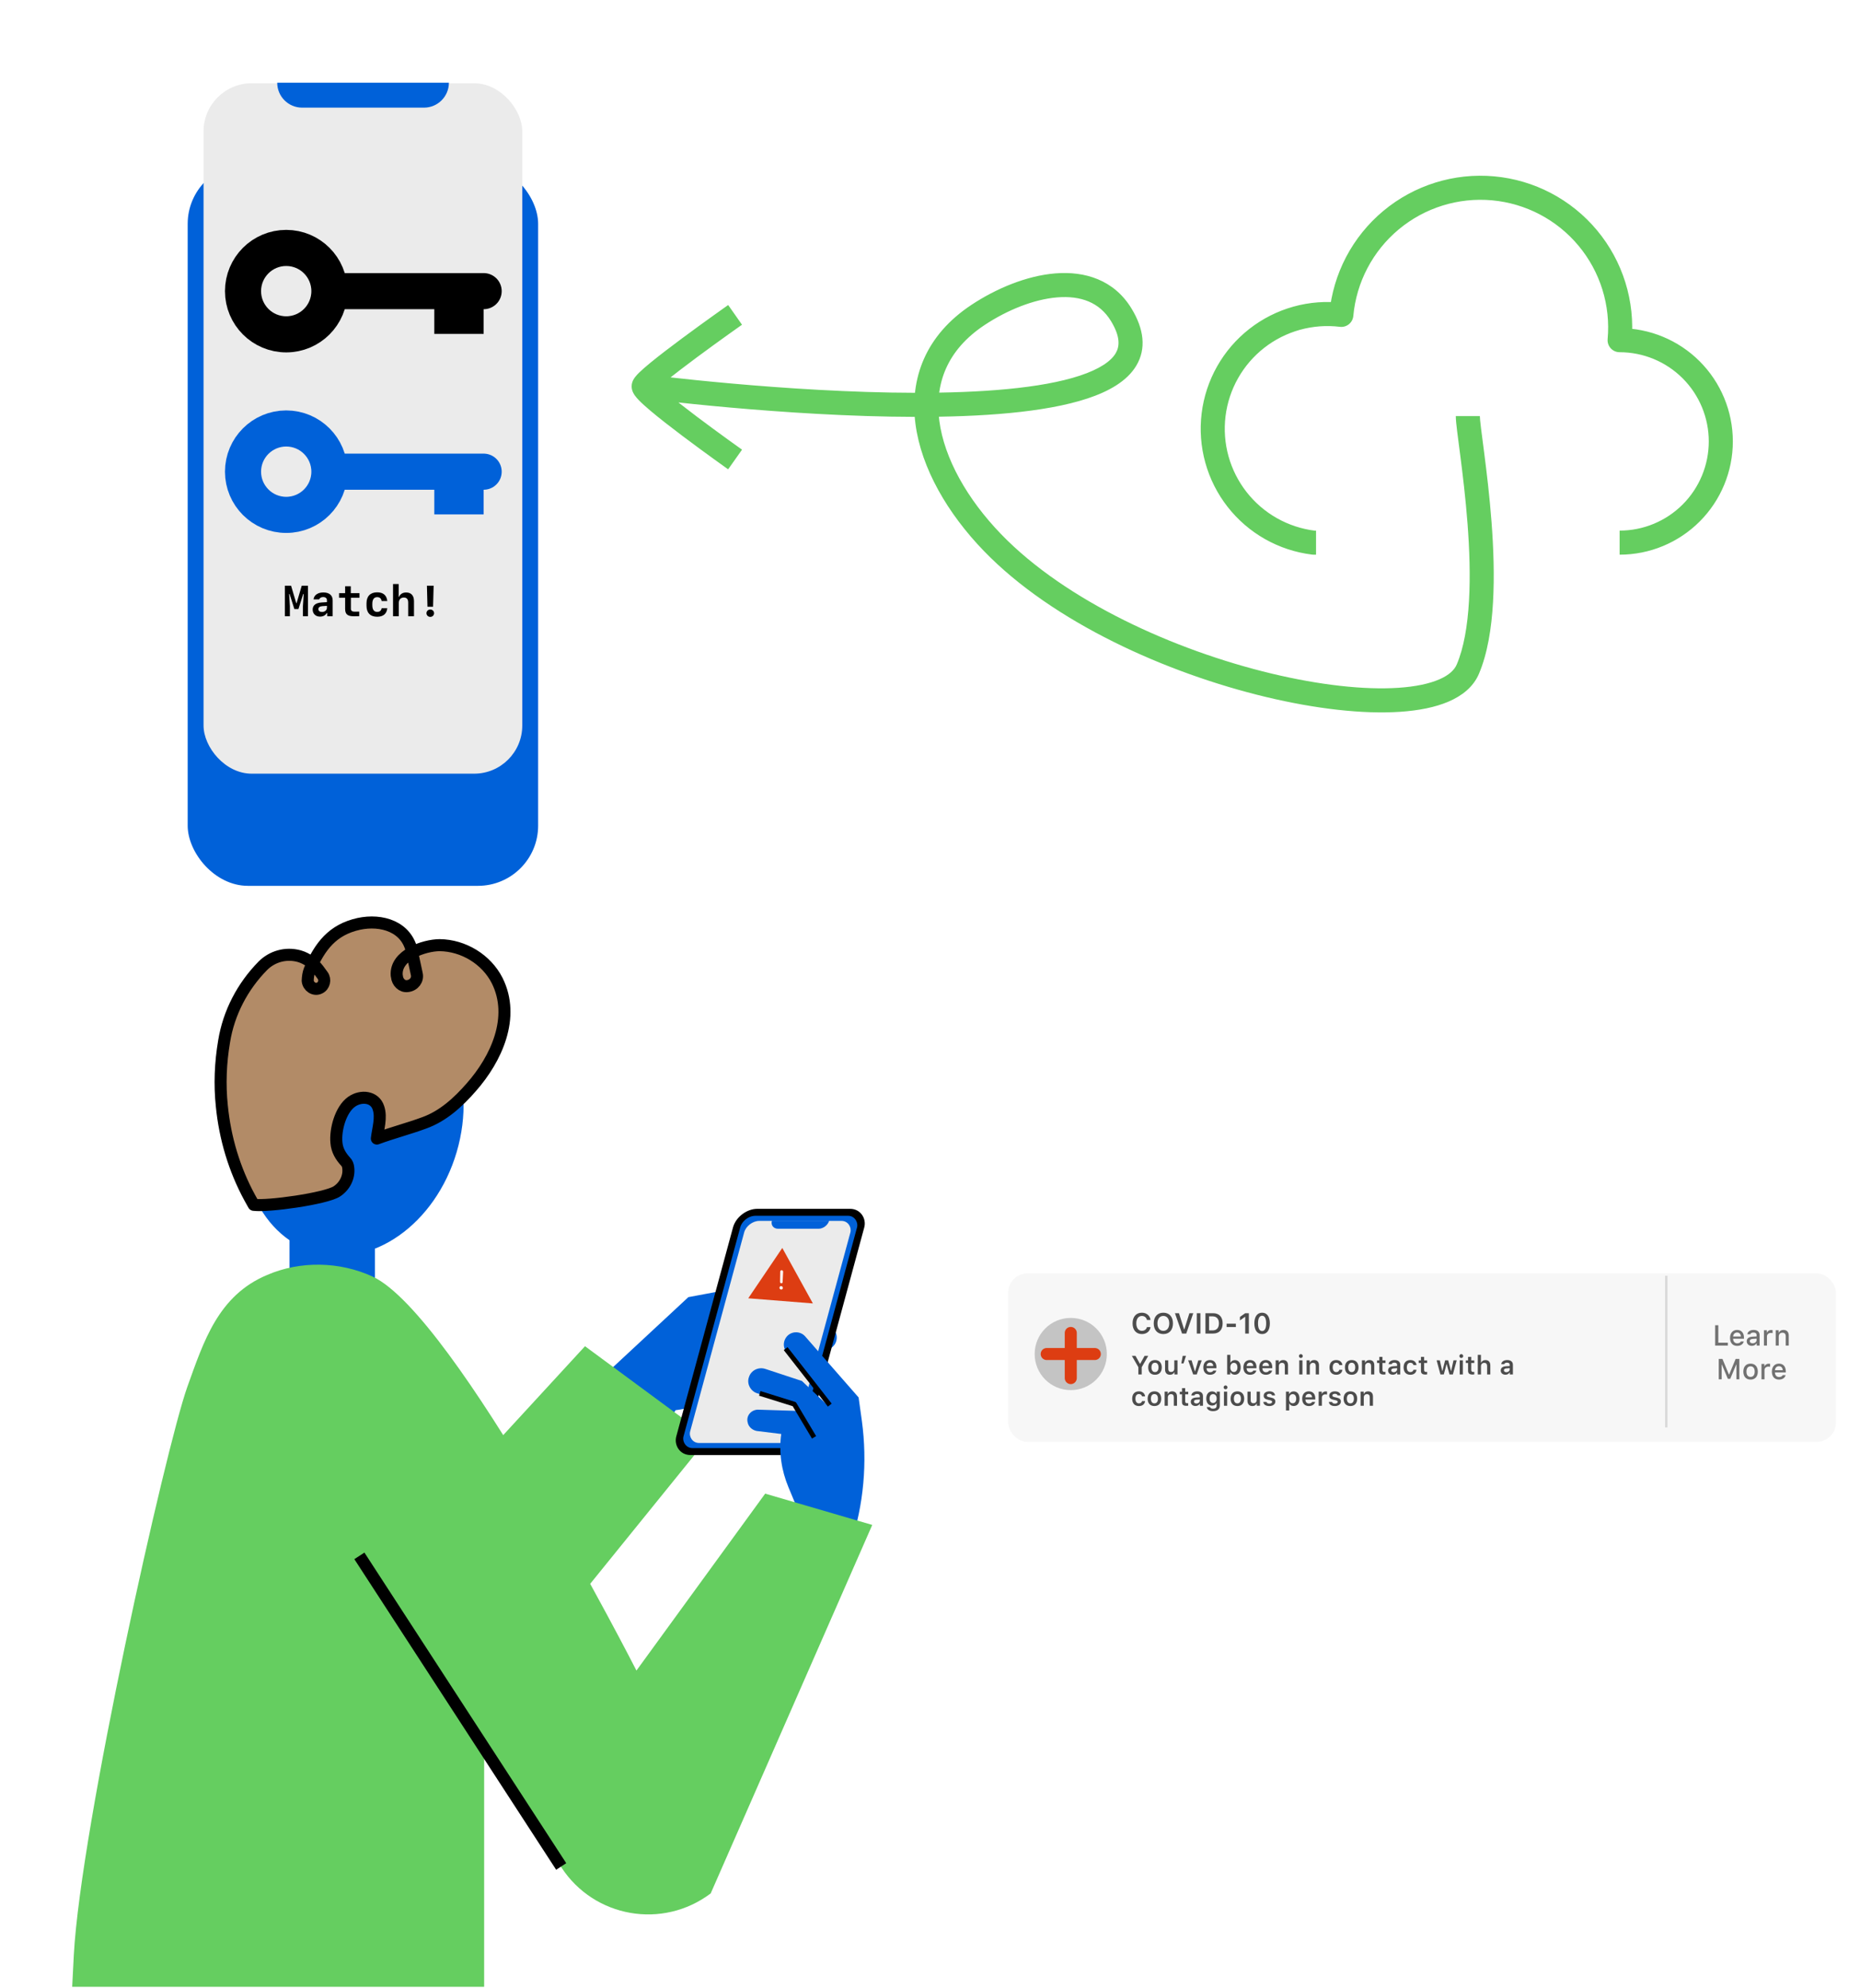 <svg xmlns="http://www.w3.org/2000/svg" width="773" height="826" fill="none" viewBox="0 0 773 826"><path fill="#0061D9" d="M236.452 584.981L286.074 538.874L331.918 530.305C335.181 529.79 338.271 531.847 338.786 535.103C339.473 538.36 337.069 541.616 333.807 542.131L318.182 544.36L343.594 550.358C347.2 551.214 348.916 555.5 346.857 558.585C345.655 560.3 343.423 561.327 341.361 560.813L315.607 556.185L336.211 562.013C339.129 562.871 340.16 566.298 338.271 568.698C337.24 570.069 335.524 570.584 333.979 570.069L316.121 565.269L309.253 572.126C301.527 579.668 291.568 584.466 280.75 585.837L270.105 602.806L236.452 584.981Z"/><path stroke="#000" stroke-linejoin="round" stroke-miterlimit="10" stroke-width="2" d="M333.226 541.516L302.581 546.355"/><path stroke="#000" stroke-linejoin="round" stroke-miterlimit="10" stroke-width="2" d="M338.065 559.258L315.105 556.032L302.581 559.258"/><path fill="#65CE60" d="M243.121 559.258L294.516 597.163L231.169 675.387L189.677 617.322L243.121 559.258Z"/><path fill="#0061D9" d="M120.323 493.074V551.194H155.807V485.064L120.323 493.074Z"/><rect width="51.548" height="103" x="-1.108" y="-1.448" fill="#0061D9" stroke="#000" stroke-width="3" rx="6.5" transform="matrix(1 0 -0.262 0.965 308.564 505.024)"/><rect width="44.152" height="95.604" fill="#EBEBEB" rx="5" transform="matrix(1 0 -0.262 0.965 310.565 507.196)"/><mask id="mask0" width="60" height="93" x="290" y="507" mask-type="alpha" maskUnits="userSpaceOnUse"><rect width="44.152" height="95.604" fill="#fff" rx="22.076" transform="matrix(1 0 -0.262 0.965 310.565 507.196)"/></mask><g mask="url(#mask0)"><path fill="#DD3D12" d="M325.116 518.44L337.83 541.483L310.97 539.348L325.116 518.44Z"/><path fill="#fff" d="M324.701 533.109C325.034 533.135 325.224 532.938 325.246 532.597L325.448 528.391C325.448 528.37 325.449 528.348 325.45 528.332C325.461 527.968 325.227 527.715 324.883 527.688C324.534 527.66 324.285 527.874 324.273 528.238C324.272 528.254 324.271 528.276 324.271 528.298L324.198 532.514C324.198 532.857 324.373 533.083 324.701 533.109ZM324.617 535.703C325.02 535.735 325.336 535.455 325.349 535.059C325.362 534.663 325.065 534.335 324.662 534.303C324.27 534.272 323.949 534.551 323.936 534.947C323.923 535.343 324.225 535.672 324.617 535.703Z"/></g><path fill="#0061D9" d="M320.79 507.12H344.573C344.075 508.961 342.124 510.454 340.217 510.454H323.341C321.433 510.454 320.291 508.961 320.79 507.12Z"/><path fill="#0061D9" d="M353.504 641.559C358.986 625.026 360.51 607.578 358.197 590.366L356.828 580.536L334.698 555.268C332.779 552.977 329.239 552.85 327.121 555.067C325.468 556.903 325.246 559.585 326.8 561.585L343.717 583.577L333.278 573.703L317.975 568.663C315.197 567.791 312.162 569.274 311.276 572.026C310.224 574.796 311.898 577.944 314.676 578.816L329.613 583.564L338.759 593.905L331.899 586.149L314.887 585.61C312.046 585.742 309.964 588.288 310.755 591.031C311.112 592.822 312.762 594.144 314.474 594.463L324.68 595.718C323.629 603.308 324.757 610.837 327.677 617.843L331.719 627.558L353.504 641.559Z"/><path stroke="#000" stroke-linejoin="round" stroke-miterlimit="10" stroke-width="2" d="M344.848 583.726L326.504 560.252"/><path stroke="#000" stroke-linejoin="round" stroke-miterlimit="10" stroke-width="2" d="M338.316 597.114L330.094 583.326L315.757 578.845"/><path fill="#65CE60" d="M30 825.387H201.208V726.416L233.331 775.816C247 796.669 275.365 801.627 295.355 786.585L362.5 633.5L318 620.5L264.5 694C264.5 694 189.247 546.42 154.903 530.351C141.234 524.027 124.831 523.685 110.991 529.667C90.658 538.214 84.677 557.188 77.843 576.162C68.787 601.632 33.588 758.722 30.683 812.054L30 825.387Z"/><path fill="#0061D9" d="M130.691 520.182C154.507 527.193 180.966 508.579 189.79 478.605C198.614 448.632 186.461 418.65 162.645 411.639C138.83 404.627 112.37 423.243 103.547 453.215C94.722 483.189 106.876 513.17 130.691 520.182Z"/><path fill="#B28B67" stroke="#000" stroke-linejoin="round" stroke-miterlimit="10" stroke-width="5" d="M139.972 494.949C143.24 492.825 145.208 488.999 144.732 485.172C144.65 484.086 144.236 483.188 143.631 482.575C141.632 480.402 140.059 477.898 139.812 474.638C139.304 469.348 141.51 460.94 146.154 457.682C150.039 454.943 155.771 455.511 157.273 460.234C158.642 464.249 157.086 468.972 156.62 472.988C163.136 470.58 169.785 468.88 176.302 466.472C184.091 463.687 190.456 457.877 195.883 451.643C206.262 439.883 214.253 422.596 206.608 407.338C202.139 398.552 192.607 392.741 182.684 392.645C176.334 392.691 164.251 396.704 164.867 405.159L164.956 405.631C165.166 408.041 167.12 409.978 169.381 409.647C172.019 409.363 173.783 407.05 173.198 404.593L171.226 395.43C169.127 384.943 158.625 381.777 149.104 383.806C138.072 386.262 133.013 393.157 128.724 402.84C128.145 404.303 127.94 405.815 127.876 407.421C128.086 409.829 130.607 411.53 132.734 410.492C134.767 409.595 135.359 406.903 134.061 405.202L132.253 402.745C130.305 400.194 127.599 398.162 124.363 397.218C118.689 395.658 113.026 397.405 109.223 401.231C100.808 409.778 95.047 420.737 93.133 432.639C91.627 441.52 91.25 450.541 92.189 459.422C93.505 472.883 97.411 485.827 103.777 497.542L105.439 500.518C111.214 501.322 135.284 497.972 139.972 494.949Z"/><path stroke="#000" stroke-linejoin="round" stroke-miterlimit="10" stroke-width="5" d="M149.355 646.354L233.226 775.387"/><g filter="url(#filter0_ddi)"><rect width="145.644" height="300" x="78" y="28" fill="#0061D9" rx="25"/></g><rect width="132.457" height="286.813" x="84.593" y="34.593" fill="#EBEBEB" rx="20"/><mask id="mask1" width="134" height="288" x="84" y="34" mask-type="alpha" maskUnits="userSpaceOnUse"><rect width="132.457" height="286.813" x="84.593" y="34.593" fill="#fff" rx="66.228"/></mask><g mask="url(#mask1)"><path stroke="#000" stroke-linejoin="round" stroke-width="15" d="M118.949 138.897C128.861 138.897 136.897 130.862 136.897 120.949C136.897 111.036 128.861 103 118.949 103C109.036 103 101 111.036 101 120.949C101 130.862 109.036 138.897 118.949 138.897Z"/><path stroke="#000" stroke-linejoin="round" stroke-width="15" d="M201 131.205H180.487M139.461 120.949H201H139.461Z"/><path stroke="#0061D9" stroke-linejoin="round" stroke-width="15" d="M118.949 213.897C128.861 213.897 136.897 205.862 136.897 195.949C136.897 186.036 128.861 178 118.949 178C109.036 178 101 186.036 101 195.949C101 205.862 109.036 213.897 118.949 213.897Z"/><path stroke="#0061D9" stroke-linejoin="round" stroke-width="15" d="M201 206.205H180.487M139.461 195.949H201H139.461Z"/></g><path fill="#0061D9" d="M115.206 34.358H186.556C186.556 40.08 181.917 44.719 176.195 44.719H125.567C119.844 44.719 115.206 40.08 115.206 34.358Z"/><path fill="#65CE60" d="M673.098 141.321L668.118 140.868C667.991 142.268 668.458 143.656 669.406 144.693C670.353 145.73 671.693 146.321 673.098 146.321V141.321ZM659.878 98.892L663.719 95.692L659.878 98.892ZM557.447 130.807L556.84 135.77C558.183 135.935 559.535 135.548 560.588 134.698C561.64 133.848 562.303 132.607 562.426 131.26L557.447 130.807ZM545.881 225.431L545.275 230.394C545.476 230.419 545.679 230.431 545.881 230.431V225.431ZM610.015 278L614.616 279.959L610.015 278ZM412.5 225.431L416.093 221.954L412.5 225.431ZM406.5 130.807L409.257 134.979L406.5 130.807ZM466 130.807L461.727 133.404L466 130.807ZM673.098 230.431C685.578 230.431 697.546 225.474 706.371 216.649L699.3 209.578C692.351 216.527 682.925 220.431 673.098 220.431V230.431ZM706.371 216.649C715.195 207.825 720.153 195.856 720.153 183.376H710.153C710.153 193.204 706.249 202.629 699.3 209.578L706.371 216.649ZM720.153 183.376C720.153 170.896 715.195 158.928 706.371 150.103L699.3 157.174C706.249 164.123 710.153 173.549 710.153 183.376H720.153ZM706.371 150.103C697.546 141.279 685.578 136.321 673.098 136.321V146.321C682.925 146.321 692.351 150.225 699.3 157.174L706.371 150.103ZM678.077 141.774C678.827 133.526 677.945 125.212 675.482 117.305L665.934 120.279C668.007 126.932 668.749 133.929 668.118 140.868L678.077 141.774ZM675.482 117.305C673.018 109.398 669.021 102.054 663.719 95.692L656.037 102.093C660.498 107.447 663.861 113.626 665.934 120.279L675.482 117.305ZM663.719 95.692C653.012 82.843 637.639 74.773 620.982 73.259L620.076 83.218C634.092 84.492 647.028 91.282 656.037 102.093L663.719 95.692ZM620.982 73.259C604.325 71.745 587.749 76.91 574.9 87.617L581.301 95.299C592.113 86.29 606.061 81.944 620.076 83.218L620.982 73.259ZM574.9 87.617C562.051 98.325 553.981 113.698 552.467 130.355L562.426 131.26C563.7 117.244 570.49 104.309 581.301 95.299L574.9 87.617ZM558.053 125.844C551.188 125.005 544.225 125.527 537.562 127.378L540.24 137.013C545.638 135.513 551.279 135.091 556.84 135.77L558.053 125.844ZM537.562 127.378C530.899 129.23 524.665 132.377 519.218 136.637L525.379 144.514C529.792 141.062 534.842 138.514 540.24 137.013L537.562 127.378ZM519.218 136.637C513.77 140.898 509.215 146.191 505.813 152.212L514.52 157.131C517.276 152.253 520.966 147.966 525.379 144.514L519.218 136.637ZM505.813 152.212C502.411 158.233 500.228 164.865 499.389 171.73L509.315 172.943C509.995 167.382 511.763 162.009 514.52 157.131L505.813 152.212ZM499.389 171.73C498.55 178.595 499.071 185.558 500.923 192.221L510.558 189.544C509.058 184.145 508.635 178.505 509.315 172.943L499.389 171.73ZM500.923 192.221C502.775 198.885 505.921 205.118 510.182 210.565L518.059 204.404C514.607 199.991 512.058 194.942 510.558 189.544L500.923 192.221ZM510.182 210.565C514.443 216.013 519.735 220.568 525.756 223.97L530.676 215.264C525.798 212.508 521.511 208.818 518.059 204.404L510.182 210.565ZM525.756 223.97C531.778 227.372 538.41 229.555 545.275 230.394L546.488 220.468C540.927 219.788 535.554 218.02 530.676 215.264L525.756 223.97ZM545.881 230.431H546.933V220.431H545.881V230.431ZM605.015 172.862C605.015 174.309 605.266 176.612 605.585 179.217C605.917 181.926 606.38 185.385 606.882 189.284C607.893 197.137 609.097 207.047 609.899 217.611C610.701 228.187 611.093 239.326 610.501 249.633C609.906 260.011 608.332 269.19 605.415 276.041L614.616 279.959C618.191 271.56 619.863 261.052 620.485 250.206C621.111 239.291 620.691 227.67 619.87 216.855C619.049 206.026 617.818 195.91 616.8 188.007C616.288 184.026 615.838 180.674 615.511 178.001C615.171 175.224 615.015 173.575 615.015 172.862H605.015ZM272.5 160.5C272.5 161.592 272.114 162.325 272.047 162.455C271.931 162.678 271.845 162.779 271.884 162.729C271.956 162.635 272.177 162.379 272.63 161.936C273.512 161.073 274.864 159.893 276.61 158.46C280.076 155.615 284.747 152.055 289.479 148.544C294.198 145.043 298.923 141.631 302.472 139.091C304.246 137.822 305.723 136.773 306.757 136.041C307.273 135.675 307.679 135.389 307.954 135.194C308.092 135.097 308.198 135.023 308.268 134.973C308.304 134.948 308.33 134.929 308.348 134.917C308.357 134.911 308.364 134.906 308.368 134.903C308.37 134.902 308.372 134.901 308.373 134.9C308.373 134.899 308.374 134.899 308.374 134.899C308.374 134.899 308.374 134.899 305.5 130.807C302.626 126.716 302.626 126.716 302.625 126.716C302.625 126.717 302.624 126.717 302.624 126.717C302.623 126.718 302.621 126.72 302.618 126.721C302.613 126.725 302.606 126.73 302.597 126.736C302.578 126.75 302.55 126.769 302.514 126.795C302.44 126.846 302.332 126.922 302.192 127.021C301.911 127.22 301.5 127.51 300.978 127.88C299.933 128.619 298.442 129.679 296.653 130.959C293.077 133.518 288.302 136.966 283.521 140.513C278.753 144.05 273.924 147.726 270.265 150.73C268.449 152.221 266.831 153.619 265.635 154.79C265.049 155.363 264.454 155.989 263.97 156.616C263.73 156.926 263.431 157.347 263.171 157.847C262.96 158.254 262.5 159.221 262.5 160.5H272.5ZM262.5 160.5C262.5 161.652 262.864 162.552 263.081 163.016C263.326 163.539 263.616 163.986 263.86 164.327C264.348 165.009 264.951 165.681 265.546 166.294C266.756 167.54 268.387 169.001 270.209 170.542C273.881 173.647 278.721 177.402 283.491 180.997C288.277 184.603 293.056 188.094 296.634 190.68C298.424 191.974 299.916 193.043 300.962 193.79C301.485 194.163 301.896 194.456 302.177 194.656C302.318 194.756 302.426 194.832 302.499 194.884C302.536 194.91 302.564 194.93 302.583 194.943C302.592 194.95 302.6 194.955 302.604 194.959C302.607 194.96 302.609 194.962 302.61 194.963C302.611 194.963 302.611 194.964 302.612 194.964C302.612 194.964 302.612 194.964 305.5 190.882C308.388 186.801 308.388 186.801 308.387 186.8C308.387 186.8 308.387 186.8 308.386 186.8C308.385 186.799 308.384 186.798 308.382 186.796C308.377 186.793 308.371 186.789 308.362 186.782C308.344 186.77 308.318 186.751 308.283 186.726C308.212 186.676 308.107 186.602 307.969 186.504C307.694 186.308 307.289 186.02 306.773 185.651C305.74 184.914 304.264 183.856 302.491 182.575C298.944 180.011 294.223 176.563 289.509 173.01C284.779 169.447 280.119 165.826 276.666 162.906C274.926 161.434 273.588 160.221 272.72 159.327C272.276 158.87 272.063 158.606 271.994 158.509C271.959 158.461 272.036 158.558 272.137 158.774C272.21 158.931 272.5 159.567 272.5 160.5H262.5ZM605.415 276.041C604.464 278.276 602.263 280.463 598.097 282.259C593.927 284.058 588.222 285.261 581.15 285.731C567.028 286.669 548.479 284.622 528.368 279.802C488.053 270.137 442.937 249.696 416.093 221.954L408.907 228.908C437.569 258.529 484.717 279.621 526.037 289.526C546.744 294.49 566.356 296.736 581.813 295.709C589.53 295.196 596.468 293.852 602.057 291.442C607.649 289.031 612.321 285.349 614.616 279.959L605.415 276.041ZM416.093 221.954C401.961 207.35 392.422 190.42 390.377 174.835C388.385 159.645 393.418 145.445 409.257 134.979L403.743 126.636C384.559 139.313 377.997 157.341 380.462 176.135C382.876 194.534 393.848 213.345 408.907 228.908L416.093 221.954ZM409.257 134.979C418.481 128.884 429.536 124.334 439.396 123.541C449.093 122.76 456.969 125.572 461.727 133.404L470.273 128.211C462.966 116.184 450.784 112.591 438.594 113.573C426.567 114.541 413.905 119.921 403.743 126.636L409.257 134.979ZM461.727 133.404C465.708 139.956 465.316 143.986 463.656 146.771C461.672 150.098 456.946 153.349 448.81 156.045C432.748 161.367 407.513 163.225 380.445 163.182C353.556 163.139 325.481 161.232 304.092 159.328C293.406 158.377 284.407 157.429 278.084 156.719C274.923 156.364 272.431 156.069 270.733 155.863C269.884 155.76 269.233 155.679 268.796 155.624C268.577 155.597 268.412 155.576 268.302 155.562C268.247 155.555 268.206 155.55 268.179 155.546C268.166 155.544 268.156 155.543 268.15 155.542C268.146 155.542 268.144 155.542 268.143 155.541C268.141 155.541 268.141 155.541 267.5 160.5C266.859 165.459 266.86 165.459 266.863 165.459C266.865 165.459 266.868 165.46 266.872 165.46C266.88 165.461 266.891 165.463 266.906 165.465C266.936 165.469 266.98 165.474 267.038 165.482C267.154 165.496 267.326 165.518 267.551 165.546C268 165.603 268.665 165.685 269.528 165.79C271.254 166 273.775 166.298 276.969 166.657C283.354 167.374 292.43 168.33 303.205 169.289C324.737 171.205 353.132 173.138 380.43 173.182C407.55 173.225 434.221 171.414 451.956 165.537C460.718 162.634 468.363 158.402 472.245 151.892C476.45 144.84 475.417 136.677 470.273 128.211L461.727 133.404Z"/><path fill="#000" d="M120.476 251.816L120.159 246.754H120.344L122.339 253.021H124.026L126.021 246.754H126.206L125.89 251.816V256H127.981V243.317H125.397L123.262 250.568H123.112L120.968 243.317H118.384V256H120.476V251.816ZM133 256.158C134.266 256.158 135.285 255.622 135.76 254.708H135.971V256H138.256V249.426C138.256 247.308 136.858 246.121 134.371 246.121C132.068 246.121 130.478 247.255 130.302 249.013H132.64C132.842 248.406 133.466 248.037 134.301 248.037C135.294 248.037 135.874 248.529 135.874 249.373V250.146L133.606 250.287C131.216 250.454 129.941 251.482 129.941 253.231C129.941 254.98 131.172 256.158 133 256.158ZM133.826 254.233C132.895 254.233 132.314 253.776 132.314 253.056C132.314 252.309 132.886 251.878 134.011 251.808L135.874 251.693V252.396C135.874 253.478 135.021 254.233 133.826 254.233ZM143.433 243.537V246.402H140.91V248.327H143.433V252.933C143.433 255.183 144.443 256.018 147.08 256.018C147.273 256.018 149.189 256 149.286 255.982V254.084C149.181 254.093 147.502 254.102 147.273 254.102C146.351 254.102 145.832 253.688 145.832 252.959V248.327H149.4V246.402H145.788V243.537H143.433ZM160.949 249.689C160.721 247.316 159.262 246.068 156.757 246.068C153.9 246.068 152.318 247.686 152.318 250.63V251.649C152.318 254.594 153.9 256.211 156.757 256.211C159.262 256.211 160.738 254.98 160.949 252.669H158.594C158.427 253.706 157.794 254.207 156.739 254.207C155.447 254.207 154.735 253.24 154.735 251.465V250.814C154.735 249.039 155.447 248.072 156.739 248.072C157.785 248.072 158.436 248.6 158.594 249.689H160.949ZM163.34 256H165.739V250.428C165.739 249.092 166.557 248.23 167.822 248.23C169.044 248.23 169.642 248.925 169.642 250.34V256H172.05V249.751C172.05 247.413 170.89 246.13 168.789 246.13C167.374 246.13 166.293 246.798 165.827 247.958H165.687V242.614H163.34V256ZM177.429 243.317L177.648 252.054H179.978L180.215 243.317H177.429ZM178.817 256.272C179.705 256.272 180.399 255.604 180.399 254.743C180.399 253.882 179.705 253.214 178.817 253.214C177.93 253.214 177.235 253.882 177.235 254.743C177.235 255.604 177.93 256.272 178.817 256.272Z"/><g filter="url(#filter1_d)"><rect width="344" height="70" x="419" y="527" fill="#F7F7F7" rx="8"/></g><path fill="#717171" d="M718.08 557.793H714.119V550.545H712.807V559H718.08V557.793ZM721.924 553.568C722.855 553.568 723.465 554.219 723.494 555.221H720.271C720.342 554.225 720.992 553.568 721.924 553.568ZM723.488 557.277C723.254 557.775 722.732 558.051 721.971 558.051C720.963 558.051 720.312 557.342 720.271 556.223V556.152H724.777V555.713C724.777 553.709 723.705 552.496 721.93 552.496C720.131 552.496 718.988 553.791 718.988 555.83C718.988 557.869 720.107 559.123 721.936 559.123C723.395 559.123 724.426 558.414 724.701 557.277H723.488ZM728.375 558.045C727.689 558.045 727.191 557.711 727.191 557.137C727.191 556.574 727.59 556.275 728.469 556.217L730.027 556.117V556.65C730.027 557.441 729.324 558.045 728.375 558.045ZM728.053 559.105C728.891 559.105 729.588 558.742 729.969 558.104H730.068V559H731.281V554.641C731.281 553.293 730.379 552.496 728.779 552.496C727.332 552.496 726.301 553.199 726.172 554.295H727.391C727.531 553.844 728.018 553.586 728.721 553.586C729.582 553.586 730.027 553.967 730.027 554.641V555.191L728.299 555.291C726.781 555.385 725.926 556.047 725.926 557.195C725.926 558.361 726.822 559.105 728.053 559.105ZM733.074 559H734.334V555.232C734.334 554.336 735.008 553.732 735.963 553.732C736.186 553.732 736.561 553.773 736.666 553.809V552.566C736.531 552.531 736.291 552.514 736.104 552.514C735.271 552.514 734.562 552.971 734.381 553.598H734.287V552.619H733.074V559ZM737.973 559H739.232V555.268C739.232 554.271 739.824 553.65 740.756 553.65C741.688 553.65 742.133 554.16 742.133 555.186V559H743.393V554.869C743.393 553.352 742.607 552.496 741.184 552.496C740.223 552.496 739.59 552.924 739.279 553.633H739.186V552.619H737.973V559ZM722.855 573V564.545H721.32L718.625 571.014H718.525L715.836 564.545H714.301V573H715.52V566.895H715.602L718.08 572.801H719.076L721.555 566.895H721.637V573H722.855ZM727.525 573.123C729.389 573.123 730.531 571.875 730.531 569.807C730.531 567.75 729.383 566.496 727.525 566.496C725.662 566.496 724.514 567.75 724.514 569.807C724.514 571.875 725.656 573.123 727.525 573.123ZM727.525 572.004C726.43 572.004 725.814 571.201 725.814 569.807C725.814 568.424 726.43 567.615 727.525 567.615C728.615 567.615 729.236 568.424 729.236 569.807C729.236 571.195 728.615 572.004 727.525 572.004ZM732.049 573H733.309V569.232C733.309 568.336 733.982 567.732 734.938 567.732C735.16 567.732 735.535 567.773 735.641 567.809V566.566C735.506 566.531 735.266 566.514 735.078 566.514C734.246 566.514 733.537 566.971 733.355 567.598H733.262V566.619H732.049V573ZM739.309 567.568C740.24 567.568 740.85 568.219 740.879 569.221H737.656C737.727 568.225 738.377 567.568 739.309 567.568ZM740.873 571.277C740.639 571.775 740.117 572.051 739.355 572.051C738.348 572.051 737.697 571.342 737.656 570.223V570.152H742.162V569.713C742.162 567.709 741.09 566.496 739.314 566.496C737.516 566.496 736.373 567.791 736.373 569.83C736.373 571.869 737.492 573.123 739.32 573.123C740.779 573.123 741.811 572.414 742.086 571.277H740.873Z"/><path fill="#D9D9D9" fill-rule="evenodd" d="M692 530H693V593H692V530Z" clip-rule="evenodd"/><path fill="#4C4C4C" d="M474.485 571V567.971L477.203 563.25H475.683L473.84 566.563H473.749L471.901 563.25H470.381L473.099 567.971V571H474.485ZM480.007 571.118C481.763 571.118 482.832 569.969 482.832 568.062C482.832 566.161 481.758 565.006 480.007 565.006C478.261 565.006 477.181 566.166 477.181 568.062C477.181 569.969 478.245 571.118 480.007 571.118ZM480.007 570.001C479.077 570.001 478.546 569.292 478.546 568.062C478.546 566.837 479.077 566.123 480.007 566.123C480.93 566.123 481.462 566.837 481.462 568.062C481.462 569.292 480.936 570.001 480.007 570.001ZM489.358 565.124H488.026V568.545C488.026 569.416 487.553 569.947 486.688 569.947C485.893 569.947 485.523 569.507 485.523 568.61V565.124H484.191V568.943C484.191 570.318 484.943 571.118 486.226 571.118C487.123 571.118 487.698 570.737 487.983 570.065H488.074V571H489.358V565.124ZM491.877 566.392L492.892 563.25H491.528L490.937 566.392H491.877ZM499.424 565.124H498.016L496.668 569.668H496.577L495.218 565.124H493.789L495.879 571H497.345L499.424 565.124ZM502.85 566.064C503.651 566.064 504.177 566.623 504.204 567.493H501.438C501.497 566.633 502.056 566.064 502.85 566.064ZM504.215 569.383C504.021 569.818 503.565 570.06 502.904 570.06C502.029 570.06 501.465 569.448 501.433 568.47V568.4H505.536V567.971C505.536 566.118 504.532 565.006 502.856 565.006C501.153 565.006 500.095 566.193 500.095 568.083C500.095 569.974 501.137 571.118 502.867 571.118C504.252 571.118 505.235 570.452 505.477 569.383H504.215ZM513.212 571.097C514.694 571.097 515.623 569.931 515.623 568.062C515.623 566.182 514.699 565.027 513.212 565.027C512.406 565.027 511.729 565.419 511.423 566.059H511.332V562.852H510V571H511.283V570.071H511.375C511.708 570.715 512.39 571.097 513.212 571.097ZM512.793 566.161C513.7 566.161 514.254 566.88 514.254 568.062C514.254 569.244 513.706 569.963 512.793 569.963C511.88 569.963 511.31 569.233 511.31 568.062C511.31 566.891 511.885 566.161 512.793 566.161ZM519.496 566.064C520.296 566.064 520.823 566.623 520.85 567.493H518.083C518.143 566.633 518.701 566.064 519.496 566.064ZM520.86 569.383C520.667 569.818 520.21 570.06 519.55 570.06C518.674 570.06 518.11 569.448 518.078 568.47V568.4H522.182V567.971C522.182 566.118 521.177 565.006 519.501 565.006C517.799 565.006 516.741 566.193 516.741 568.083C516.741 569.974 517.783 571.118 519.512 571.118C520.898 571.118 521.881 570.452 522.123 569.383H520.86ZM526.054 566.064C526.855 566.064 527.381 566.623 527.408 567.493H524.642C524.701 566.633 525.259 566.064 526.054 566.064ZM527.419 569.383C527.225 569.818 526.769 570.06 526.108 570.06C525.233 570.06 524.669 569.448 524.636 568.47V568.4H528.74V567.971C528.74 566.118 527.735 565.006 526.06 565.006C524.357 565.006 523.299 566.193 523.299 568.083C523.299 569.974 524.341 571.118 526.07 571.118C527.456 571.118 528.439 570.452 528.681 569.383H527.419ZM530.147 571H531.479V567.579C531.479 566.714 531.979 566.166 532.774 566.166C533.585 566.166 533.961 566.617 533.961 567.514V571H535.293V567.197C535.293 565.795 534.578 565.006 533.268 565.006C532.392 565.006 531.802 565.409 531.522 566.064H531.431V565.124H530.147V571ZM539.961 571H541.287V565.124H539.961V571ZM540.621 564.152C541.062 564.152 541.416 563.797 541.416 563.352C541.416 562.906 541.062 562.546 540.621 562.546C540.186 562.546 539.826 562.906 539.826 563.352C539.826 563.797 540.186 564.152 540.621 564.152ZM543.012 571H544.344V567.579C544.344 566.714 544.843 566.166 545.638 566.166C546.449 566.166 546.825 566.617 546.825 567.514V571H548.157V567.197C548.157 565.795 547.443 565.006 546.132 565.006C545.257 565.006 544.666 565.409 544.387 566.064H544.295V565.124H543.012V571ZM557.884 567.101C557.745 565.865 556.832 565.006 555.322 565.006C553.555 565.006 552.519 566.139 552.519 568.046C552.519 569.979 553.561 571.118 555.328 571.118C556.816 571.118 557.739 570.291 557.884 569.061H556.617C556.477 569.673 556.015 570.001 555.322 570.001C554.415 570.001 553.867 569.281 553.867 568.046C553.867 566.827 554.409 566.123 555.322 566.123C556.053 566.123 556.493 566.531 556.617 567.101H557.884ZM561.763 571.118C563.519 571.118 564.588 569.969 564.588 568.062C564.588 566.161 563.514 565.006 561.763 565.006C560.017 565.006 558.937 566.166 558.937 568.062C558.937 569.969 560.001 571.118 561.763 571.118ZM561.763 570.001C560.833 570.001 560.302 569.292 560.302 568.062C560.302 566.837 560.833 566.123 561.763 566.123C562.686 566.123 563.218 566.837 563.218 568.062C563.218 569.292 562.692 570.001 561.763 570.001ZM566.001 571H567.333V567.579C567.333 566.714 567.832 566.166 568.627 566.166C569.438 566.166 569.814 566.617 569.814 567.514V571H571.146V567.197C571.146 565.795 570.432 565.006 569.121 565.006C568.246 565.006 567.655 565.409 567.376 566.064H567.284V565.124H566.001V571ZM573.219 563.685V565.162H572.29V566.225H573.219V569.432C573.219 570.57 573.757 571.027 575.105 571.027C575.363 571.027 575.61 571 575.803 570.962V569.92C575.642 569.937 575.54 569.947 575.352 569.947C574.793 569.947 574.546 569.689 574.546 569.109V566.225H575.803V565.162H574.546V563.685H573.219ZM579.214 570.049C578.623 570.049 578.199 569.754 578.199 569.26C578.199 568.782 578.548 568.513 579.294 568.465L580.621 568.379V568.846C580.621 569.528 580.019 570.049 579.214 570.049ZM578.822 571.097C579.59 571.097 580.234 570.764 580.562 570.194H580.653V571H581.937V566.988C581.937 565.742 581.088 565.006 579.579 565.006C578.183 565.006 577.21 565.667 577.103 566.703H578.36C578.483 566.306 578.902 566.091 579.515 566.091C580.234 566.091 580.621 566.413 580.621 566.988V567.482L579.106 567.573C577.678 567.659 576.877 568.271 576.877 569.335C576.877 570.409 577.688 571.097 578.822 571.097ZM588.689 567.101C588.549 565.865 587.636 565.006 586.127 565.006C584.359 565.006 583.323 566.139 583.323 568.046C583.323 569.979 584.365 571.118 586.132 571.118C587.62 571.118 588.544 570.291 588.689 569.061H587.421C587.281 569.673 586.819 570.001 586.127 570.001C585.219 570.001 584.671 569.281 584.671 568.046C584.671 566.827 585.213 566.123 586.127 566.123C586.857 566.123 587.297 566.531 587.421 567.101H588.689ZM590.531 563.685V565.162H589.602V566.225H590.531V569.432C590.531 570.57 591.068 571.027 592.416 571.027C592.674 571.027 592.921 571 593.115 570.962V569.92C592.953 569.937 592.851 569.947 592.663 569.947C592.105 569.947 591.858 569.689 591.858 569.109V566.225H593.115V565.162H591.858V563.685H590.531ZM605.388 565.124H604.061L603.089 569.512H602.998L601.859 565.124H600.586L599.458 569.512H599.367L598.389 565.124H597.047L598.636 571H600.022L601.161 566.768H601.252L602.396 571H603.798L605.388 565.124ZM606.639 571H607.966V565.124H606.639V571ZM607.3 564.152C607.741 564.152 608.095 563.797 608.095 563.352C608.095 562.906 607.741 562.546 607.3 562.546C606.865 562.546 606.505 562.906 606.505 563.352C606.505 563.797 606.865 564.152 607.3 564.152ZM610.115 563.685V565.162H609.186V566.225H610.115V569.432C610.115 570.57 610.652 571.027 612 571.027C612.258 571.027 612.505 571 612.698 570.962V569.92C612.537 569.937 612.435 569.947 612.247 569.947C611.688 569.947 611.441 569.689 611.441 569.109V566.225H612.698V565.162H611.441V563.685H610.115ZM614.154 571H615.486V567.589C615.486 566.746 615.975 566.177 616.85 566.177C617.624 566.177 618.032 566.633 618.032 567.525V571H619.364V567.208C619.364 565.812 618.601 565.017 617.344 565.017C616.469 565.017 615.841 565.414 615.561 566.075H615.465V562.852H614.154V571ZM626.024 570.049C625.434 570.049 625.009 569.754 625.009 569.26C625.009 568.782 625.358 568.513 626.105 568.465L627.432 568.379V568.846C627.432 569.528 626.83 570.049 626.024 570.049ZM625.632 571.097C626.4 571.097 627.045 570.764 627.373 570.194H627.464V571H628.748V566.988C628.748 565.742 627.899 565.006 626.39 565.006C624.993 565.006 624.021 565.667 623.914 566.703H625.17C625.294 566.306 625.713 566.091 626.325 566.091C627.045 566.091 627.432 566.413 627.432 566.988V567.482L625.917 567.573C624.488 567.659 623.688 568.271 623.688 569.335C623.688 570.409 624.499 571.097 625.632 571.097ZM475.892 580.101C475.752 578.865 474.839 578.006 473.33 578.006C471.563 578.006 470.526 579.139 470.526 581.046C470.526 582.979 471.568 584.118 473.335 584.118C474.823 584.118 475.747 583.291 475.892 582.061H474.625C474.485 582.673 474.023 583.001 473.33 583.001C472.422 583.001 471.875 582.281 471.875 581.046C471.875 579.827 472.417 579.123 473.33 579.123C474.061 579.123 474.501 579.531 474.625 580.101H475.892ZM479.77 584.118C481.527 584.118 482.595 582.969 482.595 581.062C482.595 579.161 481.521 578.006 479.77 578.006C478.025 578.006 476.945 579.166 476.945 581.062C476.945 582.969 478.008 584.118 479.77 584.118ZM479.77 583.001C478.841 583.001 478.309 582.292 478.309 581.062C478.309 579.837 478.841 579.123 479.77 579.123C480.694 579.123 481.226 579.837 481.226 581.062C481.226 582.292 480.699 583.001 479.77 583.001ZM484.008 584H485.34V580.579C485.34 579.714 485.84 579.166 486.635 579.166C487.446 579.166 487.822 579.617 487.822 580.514V584H489.154V580.197C489.154 578.795 488.439 578.006 487.129 578.006C486.253 578.006 485.662 578.409 485.383 579.064H485.292V578.124H484.008V584ZM491.227 576.685V578.162H490.298V579.225H491.227V582.432C491.227 583.57 491.764 584.027 493.112 584.027C493.37 584.027 493.617 584 493.811 583.962V582.92C493.649 582.937 493.547 582.947 493.359 582.947C492.801 582.947 492.554 582.689 492.554 582.109V579.225H493.811V578.162H492.554V576.685H491.227ZM497.221 583.049C496.631 583.049 496.206 582.754 496.206 582.26C496.206 581.782 496.555 581.513 497.302 581.465L498.629 581.379V581.846C498.629 582.528 498.027 583.049 497.221 583.049ZM496.829 584.097C497.597 584.097 498.242 583.764 498.57 583.194H498.661V584H499.945V579.988C499.945 578.742 499.096 578.006 497.587 578.006C496.19 578.006 495.218 578.667 495.111 579.703H496.367C496.491 579.306 496.91 579.091 497.522 579.091C498.242 579.091 498.629 579.413 498.629 579.988V580.482L497.114 580.573C495.685 580.659 494.885 581.271 494.885 582.335C494.885 583.409 495.696 584.097 496.829 584.097ZM504.145 582.829C503.216 582.829 502.689 582.12 502.689 580.998C502.689 579.875 503.216 579.161 504.145 579.161C505.069 579.161 505.633 579.875 505.633 580.998C505.633 582.12 505.074 582.829 504.145 582.829ZM504.145 586.234C505.858 586.234 506.943 585.38 506.943 584.021V578.124H505.66V579.064H505.568C505.246 578.425 504.548 578.027 503.747 578.027C502.249 578.027 501.32 579.198 501.32 580.998C501.32 582.765 502.244 583.914 503.726 583.914C504.542 583.914 505.182 583.57 505.52 582.942H505.611V584.054C505.611 584.79 505.079 585.219 504.166 585.219C503.436 585.219 502.963 584.961 502.877 584.559H501.54C501.647 585.568 502.636 586.234 504.145 586.234ZM508.668 584H509.994V578.124H508.668V584ZM509.328 577.152C509.769 577.152 510.123 576.797 510.123 576.352C510.123 575.906 509.769 575.546 509.328 575.546C508.893 575.546 508.533 575.906 508.533 576.352C508.533 576.797 508.893 577.152 509.328 577.152ZM514.254 584.118C516.01 584.118 517.079 582.969 517.079 581.062C517.079 579.161 516.005 578.006 514.254 578.006C512.508 578.006 511.428 579.166 511.428 581.062C511.428 582.969 512.492 584.118 514.254 584.118ZM514.254 583.001C513.324 583.001 512.793 582.292 512.793 581.062C512.793 579.837 513.324 579.123 514.254 579.123C515.178 579.123 515.709 579.837 515.709 581.062C515.709 582.292 515.183 583.001 514.254 583.001ZM523.605 578.124H522.273V581.545C522.273 582.416 521.8 582.947 520.935 582.947C520.141 582.947 519.77 582.507 519.77 581.61V578.124H518.438V581.943C518.438 583.318 519.19 584.118 520.474 584.118C521.371 584.118 521.945 583.737 522.23 583.065H522.321V584H523.605V578.124ZM525.173 579.805C525.173 580.691 525.705 581.212 526.833 581.47L527.875 581.712C528.434 581.835 528.686 582.045 528.686 582.378C528.686 582.813 528.219 583.108 527.547 583.108C526.881 583.108 526.468 582.851 526.339 582.416H525.023C525.125 583.484 526.049 584.118 527.515 584.118C528.982 584.118 530.018 583.366 530.018 582.238C530.018 581.374 529.497 580.89 528.375 580.638L527.338 580.401C526.747 580.267 526.468 580.063 526.468 579.73C526.468 579.306 526.924 579.016 527.531 579.016C528.154 579.016 528.547 579.279 528.643 579.692H529.895C529.798 578.624 528.922 578.006 527.526 578.006C526.14 578.006 525.173 578.742 525.173 579.805ZM537.64 578.027C536.834 578.027 536.152 578.43 535.814 579.096H535.723V578.124H534.439V585.955H535.771V583.108H535.862C536.163 583.731 536.813 584.097 537.656 584.097C539.139 584.097 540.062 582.937 540.062 581.062C540.062 579.177 539.128 578.027 537.64 578.027ZM537.221 582.963C536.313 582.963 535.749 582.238 535.744 581.062C535.749 579.891 536.319 579.161 537.227 579.161C538.14 579.161 538.693 579.875 538.693 581.062C538.693 582.249 538.145 582.963 537.221 582.963ZM543.935 579.064C544.736 579.064 545.262 579.623 545.289 580.493H542.523C542.582 579.633 543.14 579.064 543.935 579.064ZM545.299 582.383C545.106 582.818 544.65 583.06 543.989 583.06C543.113 583.06 542.549 582.448 542.517 581.47V581.4H546.621V580.971C546.621 579.118 545.616 578.006 543.941 578.006C542.238 578.006 541.18 579.193 541.18 581.083C541.18 582.974 542.222 584.118 543.951 584.118C545.337 584.118 546.32 583.452 546.562 582.383H545.299ZM548.028 584H549.36V580.605C549.36 579.784 549.962 579.247 550.827 579.247C551.052 579.247 551.407 579.284 551.509 579.322V578.086C551.385 578.049 551.149 578.027 550.955 578.027C550.198 578.027 549.564 578.457 549.403 579.037H549.312V578.124H548.028V584ZM552.411 579.805C552.411 580.691 552.943 581.212 554.071 581.47L555.113 581.712C555.671 581.835 555.924 582.045 555.924 582.378C555.924 582.813 555.457 583.108 554.785 583.108C554.119 583.108 553.706 582.851 553.577 582.416H552.261C552.363 583.484 553.287 584.118 554.753 584.118C556.219 584.118 557.256 583.366 557.256 582.238C557.256 581.374 556.735 580.89 555.612 580.638L554.576 580.401C553.985 580.267 553.706 580.063 553.706 579.73C553.706 579.306 554.162 579.016 554.769 579.016C555.392 579.016 555.784 579.279 555.881 579.692H557.132C557.036 578.624 556.16 578.006 554.764 578.006C553.378 578.006 552.411 578.742 552.411 579.805ZM561.209 584.118C562.966 584.118 564.034 582.969 564.034 581.062C564.034 579.161 562.96 578.006 561.209 578.006C559.464 578.006 558.384 579.166 558.384 581.062C558.384 582.969 559.447 584.118 561.209 584.118ZM561.209 583.001C560.28 583.001 559.748 582.292 559.748 581.062C559.748 579.837 560.28 579.123 561.209 579.123C562.133 579.123 562.665 579.837 562.665 581.062C562.665 582.292 562.138 583.001 561.209 583.001ZM565.447 584H566.779V580.579C566.779 579.714 567.279 579.166 568.074 579.166C568.885 579.166 569.261 579.617 569.261 580.514V584H570.593V580.197C570.593 578.795 569.878 578.006 568.568 578.006C567.692 578.006 567.101 578.409 566.822 579.064H566.731V578.124H565.447V584Z"/><path fill="#4C4C4C" d="M474.57 554.211C476.521 554.211 477.951 553.045 478.15 551.316H476.662C476.457 552.266 475.643 552.863 474.57 552.863C473.129 552.863 472.232 551.68 472.232 549.77C472.232 547.865 473.129 546.682 474.564 546.682C475.631 546.682 476.445 547.338 476.656 548.352H478.145C477.969 546.588 476.486 545.334 474.564 545.334C472.168 545.334 470.686 547.027 470.686 549.775C470.686 552.512 472.174 554.211 474.57 554.211ZM483.477 545.334C481.021 545.334 479.475 547.039 479.475 549.77C479.475 552.5 480.998 554.211 483.477 554.211C485.943 554.211 487.473 552.494 487.473 549.77C487.473 547.039 485.938 545.334 483.477 545.334ZM483.477 546.676C484.977 546.676 485.932 547.877 485.932 549.77C485.932 551.656 484.982 552.869 483.477 552.869C481.953 552.869 481.021 551.656 481.021 549.77C481.021 547.877 481.977 546.676 483.477 546.676ZM492.992 554L495.916 545.545H494.305L492.195 552.236H492.096L489.969 545.545H488.299L491.252 554H492.992ZM498.887 554V545.545H497.375V554H498.887ZM500.973 545.545V554H504.143C506.674 554 508.121 552.447 508.121 549.734C508.121 547.08 506.656 545.545 504.143 545.545H500.973ZM502.484 546.852H503.943C505.602 546.852 506.58 547.912 506.58 549.758C506.58 551.645 505.625 552.693 503.943 552.693H502.484V546.852ZM513.617 551.275V549.91H509.768V551.275H513.617ZM517.502 554H519.014V545.545H517.508L515.299 547.092V548.545L517.402 547.068H517.502V554ZM524.521 554.211C526.543 554.211 527.744 552.57 527.744 549.775C527.744 546.969 526.525 545.334 524.521 545.334C522.512 545.334 521.293 546.969 521.293 549.764C521.293 552.57 522.494 554.211 524.521 554.211ZM524.521 552.957C523.449 552.957 522.822 551.861 522.822 549.764C522.822 547.684 523.461 546.594 524.521 546.594C525.582 546.594 526.215 547.678 526.215 549.764C526.215 551.861 525.594 552.957 524.521 552.957Z"/><circle cx="445" cy="562.5" r="15" fill="#C4C4C4"/><path stroke="#DD3D12" stroke-linecap="round" stroke-linejoin="round" stroke-miterlimit="10" stroke-width="5" d="M435 562.5L455 562.5"/><path stroke="#DD3D12" stroke-linecap="round" stroke-linejoin="round" stroke-miterlimit="10" stroke-width="5" d="M445 572.5L445 553.75"/><defs><filter id="filter0_ddi" width="301.644" height="456" x="0" y="0" color-interpolation-filters="sRGB" filterUnits="userSpaceOnUse"><feFlood flood-opacity="0" result="BackgroundImageFix"/><feColorMatrix in="SourceAlpha" type="matrix" values="0 0 0 0 0 0 0 0 0 0 0 0 0 0 0 0 0 0 127 0"/><feOffset dy="50"/><feGaussianBlur stdDeviation="39"/><feColorMatrix type="matrix" values="0 0 0 0 0 0 0 0 0 0 0 0 0 0 0 0 0 0 0.18 0"/><feBlend in2="BackgroundImageFix" mode="normal" result="effect1_dropShadow"/><feColorMatrix in="SourceAlpha" type="matrix" values="0 0 0 0 0 0 0 0 0 0 0 0 0 0 0 0 0 0 127 0"/><feOffset dy="8"/><feGaussianBlur stdDeviation="14"/><feColorMatrix type="matrix" values="0 0 0 0 0 0 0 0 0 0 0 0 0 0 0 0 0 0 0.16 0"/><feBlend in2="effect1_dropShadow" mode="normal" result="effect2_dropShadow"/><feBlend in="SourceGraphic" in2="effect2_dropShadow" mode="normal" result="shape"/><feColorMatrix in="SourceAlpha" result="hardAlpha" type="matrix" values="0 0 0 0 0 0 0 0 0 0 0 0 0 0 0 0 0 0 127 0"/><feOffset dy="-18"/><feGaussianBlur stdDeviation="15"/><feComposite in2="hardAlpha" k2="-1" k3="1" operator="arithmetic"/><feColorMatrix type="matrix" values="0 0 0 0 0 0 0 0 0 0 0 0 0 0 0 0 0 0 0.08 0"/><feBlend in2="shape" mode="normal" result="effect3_innerShadow"/></filter><filter id="filter1_d" width="364" height="90" x="409" y="519" color-interpolation-filters="sRGB" filterUnits="userSpaceOnUse"><feFlood flood-opacity="0" result="BackgroundImageFix"/><feColorMatrix in="SourceAlpha" type="matrix" values="0 0 0 0 0 0 0 0 0 0 0 0 0 0 0 0 0 0 127 0"/><feOffset dy="2"/><feGaussianBlur stdDeviation="5"/><feColorMatrix type="matrix" values="0 0 0 0 0 0 0 0 0 0 0 0 0 0 0 0 0 0 0.3 0"/><feBlend in2="BackgroundImageFix" mode="normal" result="effect1_dropShadow"/><feBlend in="SourceGraphic" in2="effect1_dropShadow" mode="normal" result="shape"/></filter></defs></svg>